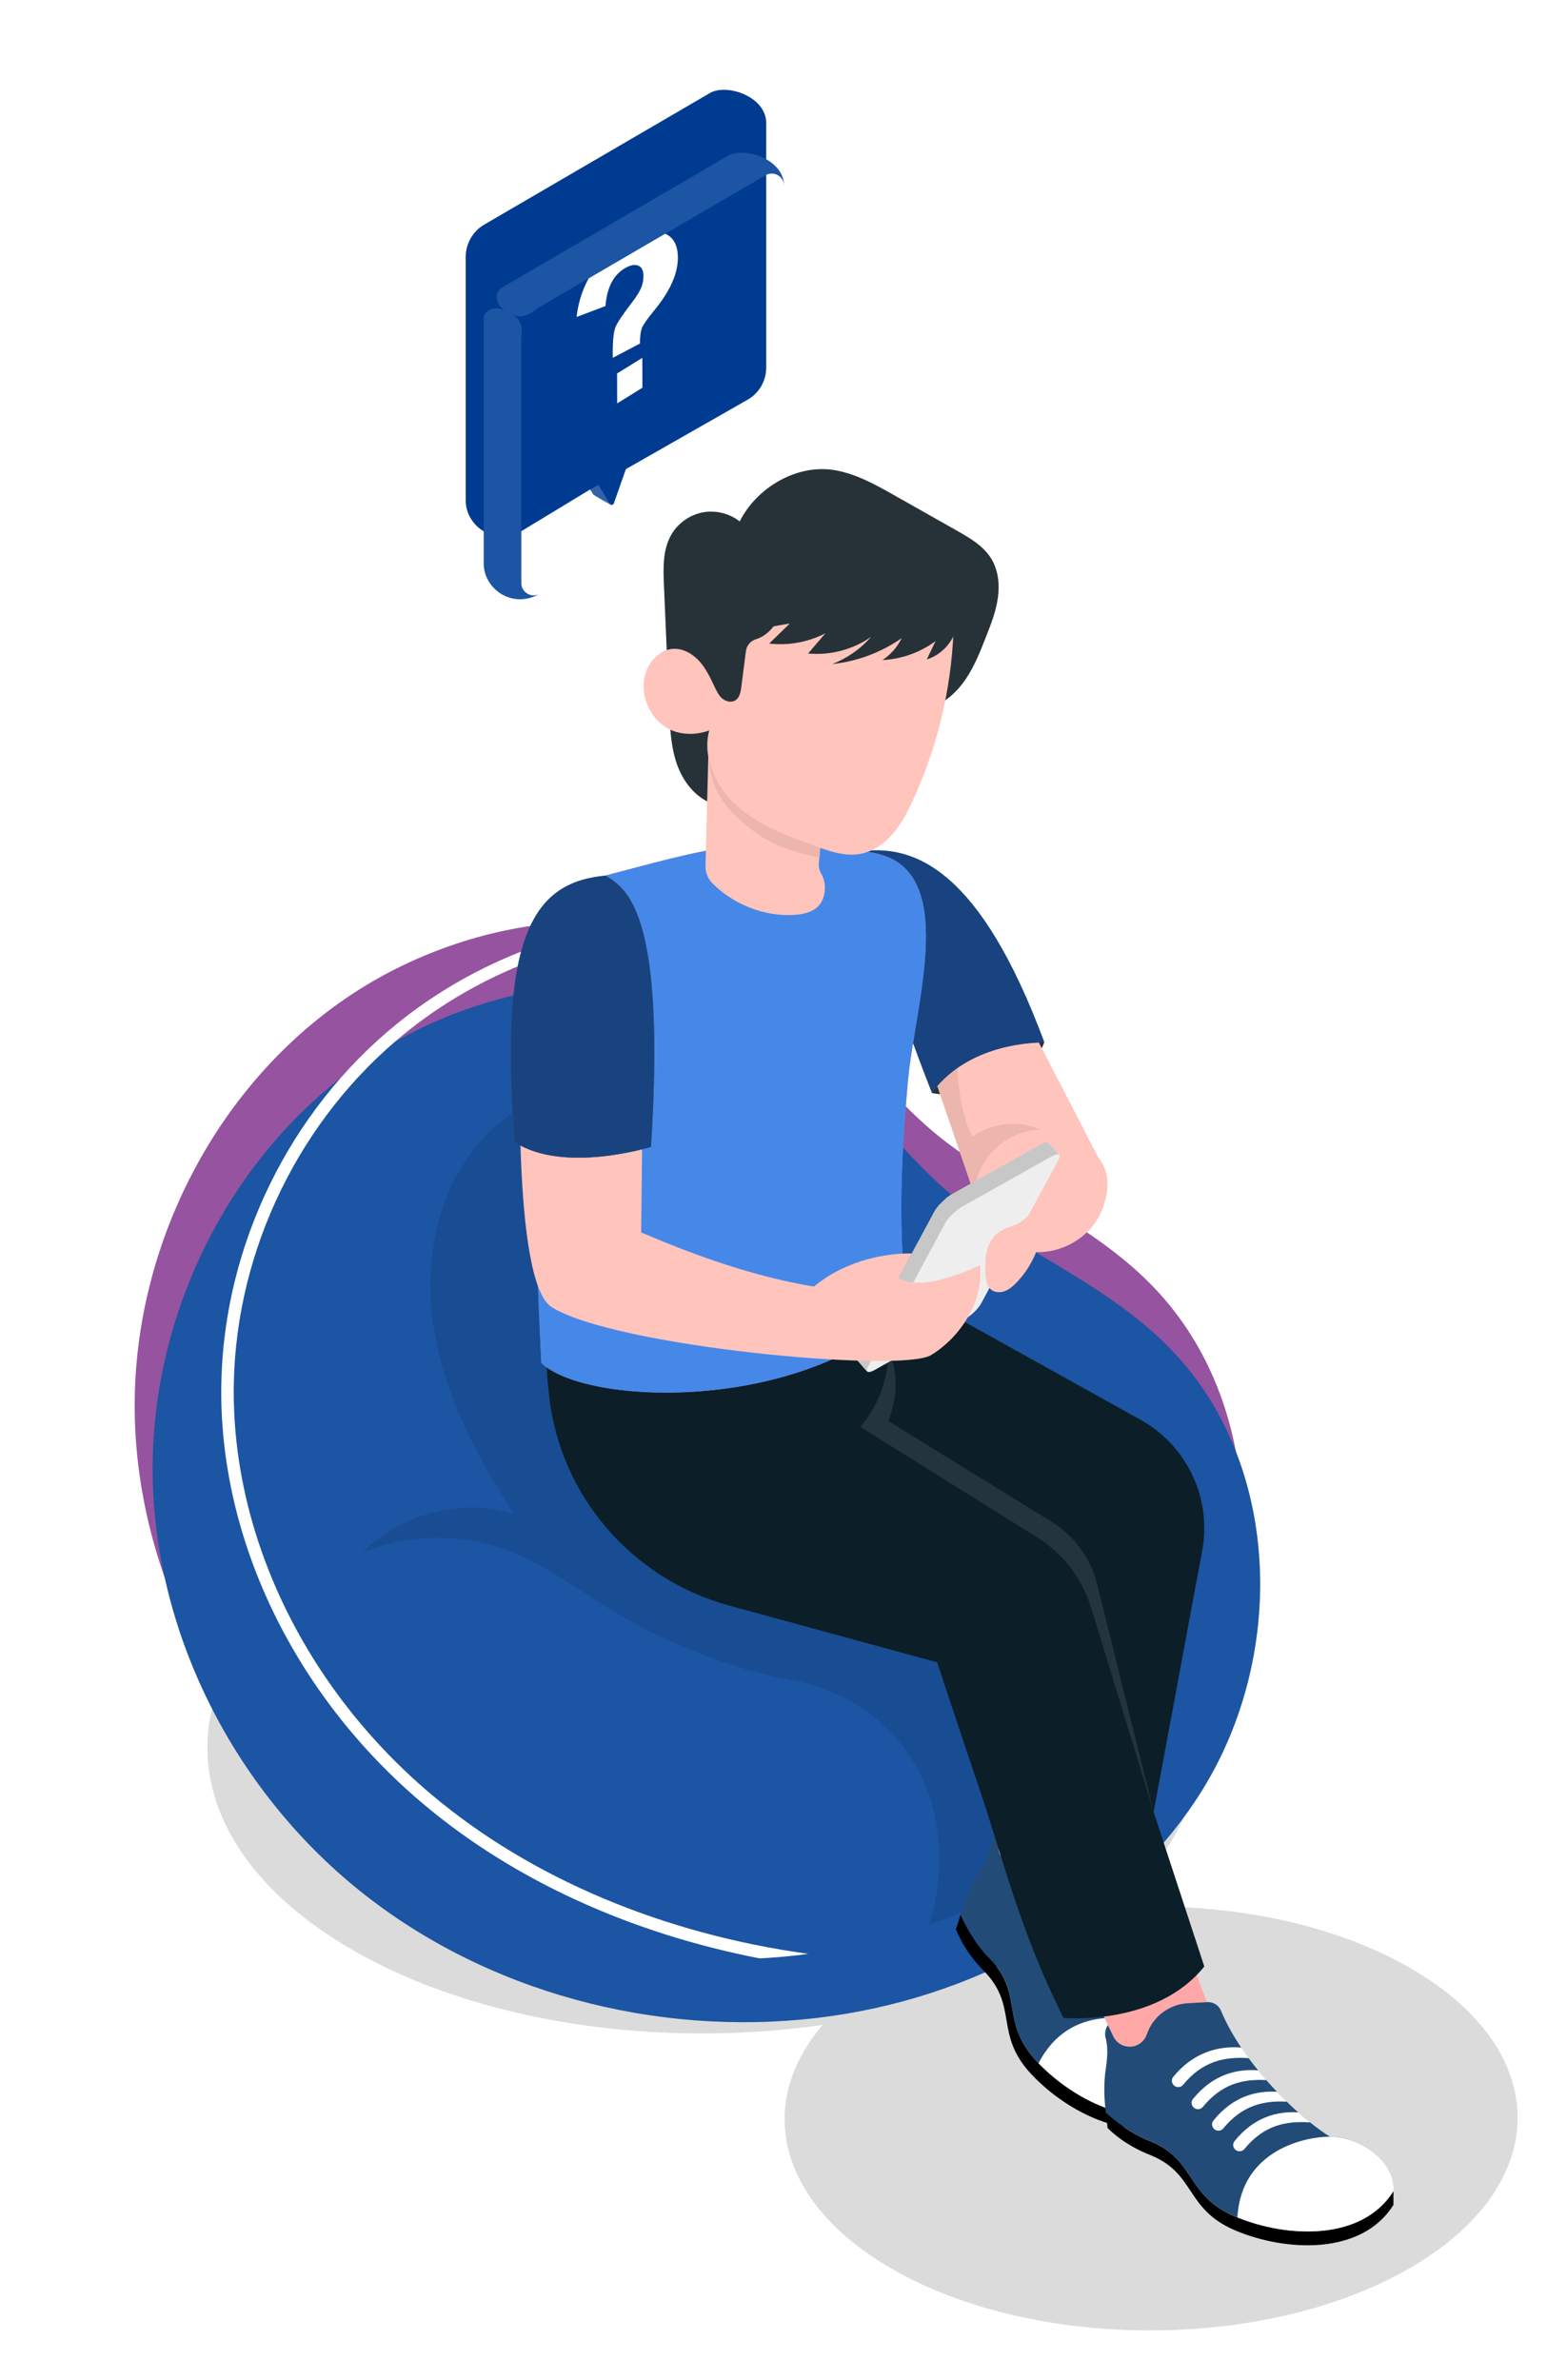 <svg width="349" height="530" viewBox="0 0 349 530" fill="#1B55A3" xmlns="http://www.w3.org/2000/svg">
<g opacity="0.33" filter="url(#filter0_f_4160:978)">
<path d="M78.813 343.809C122.102 318.855 192.044 318.855 235.06 343.809C273.066 365.852 277.286 400.003 247.895 424.86C271.601 423.397 296.176 427.899 314.278 438.415C346.052 456.857 345.891 486.747 313.908 505.189C281.924 523.631 230.228 523.631 198.454 505.189C173.17 490.525 168.129 468.61 183.235 450.972C146.79 456.23 106.69 450.634 78.314 434.17C35.282 409.216 35.524 368.763 78.813 343.809Z" fill="#939393"/>
</g>
<path d="M214.703 257.258C229.471 267.5 246.091 274.575 258.427 288.29C281.457 313.919 281.988 355.16 263.903 384.471C245.817 413.782 212.191 431.404 177.937 435.424C142.007 439.652 104.307 429.748 76.107 407.094C47.924 384.455 29.984 349.082 30 312.954C30.016 276.826 48.553 240.858 78.845 221.13C106.497 203.122 146.227 197.993 173.959 218.589C187.986 229.008 197.327 244.379 211.321 254.814C212.449 255.65 213.576 256.47 214.703 257.258Z" fill="#BA68C8"/>
<path opacity="0.2" d="M214.703 257.258C229.471 267.5 246.091 274.575 258.427 288.29C281.457 313.919 281.988 355.16 263.903 384.471C245.817 413.782 212.191 431.404 177.937 435.424C142.007 439.652 104.307 429.748 76.107 407.094C47.924 384.455 29.984 349.082 30 312.954C30.016 276.826 48.553 240.858 78.845 221.13C106.497 203.122 146.227 197.993 173.959 218.589C187.986 229.008 197.327 244.379 211.321 254.814C212.449 255.65 213.576 256.47 214.703 257.258Z" fill="black"/>
<g filter="url(#filter1_d_4160:978)">
<path d="M214.703 257.258C229.471 267.5 246.091 274.575 258.427 288.29C281.457 313.919 281.988 355.16 263.903 384.471C245.817 413.782 212.191 431.404 177.937 435.424C142.007 439.652 104.307 429.748 76.107 407.094C47.924 384.455 29.984 349.082 30 312.954C30.016 276.826 48.553 240.858 78.845 221.13C106.497 203.122 146.227 197.993 173.959 218.589C187.986 229.008 197.327 244.379 211.321 254.814C212.449 255.65 213.576 256.47 214.703 257.258Z" fill="#1B55A3"/>
</g>
<path opacity="0.1" d="M208.696 407.415C208.664 407.174 208.632 406.933 208.6 406.675C206.248 390.259 193.429 377.477 177.115 374.358C162.911 371.64 149.174 366.415 136.789 358.938C127.98 353.616 119.654 347.088 109.766 344.21C100.635 341.541 89.281 341.959 80.633 345.899C88.943 337.184 103.179 333.357 114.565 337.297C106.69 325.254 99.749 312.279 97.043 298.162C94.322 284.029 96.254 268.529 104.79 256.953C112.037 247.113 123.825 240.745 136.049 240.102C148.272 239.443 160.673 244.524 168.918 253.528C177.373 262.757 182.124 275.748 187.68 286.955C191.658 295.01 195.78 303.242 202.351 309.384C212.272 318.646 226.524 321.974 236.799 330.833C248.459 340.866 253.483 356.929 253.531 372.3C253.564 382.67 251.615 392.88 249.022 402.961C237.218 414.425 222.627 423.075 206.877 428.687C209.228 421.966 209.663 414.506 208.696 407.415Z" fill="black"/>
<path d="M49.293 308.002C49.905 277.26 64.528 247.354 88.444 227.979C103.067 216.13 120.846 208.492 139.382 205.646C142.813 205.984 146.227 206.547 149.56 207.351C128.061 208.605 106.996 216.516 90.199 230.134C66.912 248.994 52.659 278.128 52.079 308.05C51.419 341.67 67.894 375.934 96.141 399.714C118.285 418.349 147.692 430.697 180.014 435.151C179.322 435.247 178.629 435.344 177.953 435.424C175.054 435.762 172.123 436.003 169.208 436.164C140.494 430.6 114.485 418.783 94.354 401.836C65.446 377.525 48.617 342.442 49.293 308.002Z" fill="white"/>
<path d="M246.333 396.176C244.835 402.158 244.529 412.946 244.529 412.946L240.551 411.451C236.686 410.004 232.322 410.985 229.471 413.975L229.278 414.184C227.796 415.728 225.348 415.84 223.738 414.441C222.901 413.702 222.401 412.657 222.369 411.547L221.838 394.617L246.333 396.176Z" fill="#FFA8A7"/>
<path d="M230.937 459.14C239.215 467.967 254.433 475.7 265.497 468.16L264.257 470.973C253.193 478.514 237.958 470.78 229.697 461.953C221.419 453.126 226.798 447 219.341 439.17C214.494 434.379 212.9 429.62 212.9 429.62C213.238 428.783 213.544 427.674 213.93 426.42C214.913 428.623 217.103 432.948 220.565 436.356C228.038 444.187 222.675 450.296 230.937 459.14Z" fill="black"/>
<path d="M218.021 417.175C219.841 414.313 220.453 412.351 220.614 411.145C220.759 410.116 221.37 409.232 222.256 408.685L222.353 411.531C222.385 412.641 222.884 413.686 223.722 414.425C225.332 415.84 227.78 415.728 229.262 414.168L229.455 413.959C232.305 410.985 236.67 409.988 240.535 411.435L244.593 412.962C245.833 413.428 246.639 414.618 246.606 415.937C246.349 427.513 251.76 442.9 257.445 451.358C263.291 453.769 268.331 461.728 265.755 467.549L265.497 468.127C254.433 475.668 239.198 467.935 230.937 459.107C222.659 450.28 228.038 444.154 220.581 436.324C217.119 432.9 214.929 428.59 213.946 426.388C214.735 423.863 215.814 420.632 218.021 417.175Z" fill="#224B77"/>
<path d="M234.206 433.897C233.513 434.25 232.676 433.945 232.338 433.27C232 432.594 232.241 431.742 232.918 431.388C239.279 428.108 244.738 429.202 248.813 431.421C249.054 432.337 249.328 433.237 249.602 434.138C244.899 431.758 240.149 430.906 234.206 433.897Z" fill="white"/>
<path d="M232.177 427.626C231.484 427.98 230.647 427.674 230.309 426.999C229.971 426.324 230.212 425.471 230.889 425.118C237.218 421.854 243.015 422.851 247.428 425.246C247.589 426.195 247.782 427.144 248.008 428.092C243.144 425.568 238.297 424.539 232.177 427.626Z" fill="white"/>
<path d="M236.444 440.135C235.752 440.489 234.915 440.183 234.576 439.508C234.238 438.833 234.48 437.98 235.156 437.627C241.34 434.427 246.671 435.376 250.713 437.466C251.067 438.447 251.438 439.411 251.824 440.36C247.122 437.996 242.371 437.128 236.444 440.135Z" fill="white"/>
<path d="M257.445 451.374C263.291 453.786 268.332 461.744 265.755 467.565L265.497 468.144C254.595 475.572 239.666 468.176 231.307 459.51C238.281 445.891 252.839 449.284 257.445 451.374Z" fill="white"/>
<path d="M238.892 446.212C238.2 446.566 237.363 446.261 237.024 445.585C236.686 444.91 236.928 444.058 237.604 443.704C243.804 440.505 249.151 441.453 253.177 443.559C253.676 444.637 254.176 445.682 254.707 446.679C249.876 444.138 245.012 443.125 238.892 446.212Z" fill="white"/>
<path d="M263.709 429.861C264.756 435.938 268.847 445.939 268.847 445.939L264.595 446.18C260.472 446.405 256.881 449.074 255.48 452.949L255.383 453.223C254.659 455.232 252.468 456.326 250.423 455.683C249.36 455.345 248.475 454.589 247.991 453.592L240.648 438.318L263.709 429.861Z" fill="#FFA8A7"/>
<path d="M275.079 493.66C286.224 498.403 303.278 499.336 310.348 487.984V491.055C303.262 502.407 286.207 501.474 275.079 496.731C263.935 491.988 266.383 484.222 256.398 480.041C250.02 477.614 246.655 473.899 246.655 473.899C246.622 472.999 246.461 471.858 246.3 470.555C248.088 472.179 251.84 475.234 256.398 476.97C266.383 481.151 263.951 488.901 275.079 493.66Z" fill="black"/>
<path d="M246.317 460.474C246.832 457.13 246.59 455.088 246.252 453.914C245.978 452.917 246.172 451.856 246.751 451.004L247.975 453.56C248.459 454.557 249.328 455.329 250.407 455.65C252.452 456.294 254.643 455.2 255.367 453.19L255.464 452.917C256.865 449.042 260.456 446.373 264.579 446.148L268.895 445.907C270.216 445.826 271.44 446.598 271.939 447.82C276.384 458.528 287.56 470.41 296.176 475.861C302.505 475.716 310.332 480.958 310.332 487.325V487.952C303.246 499.304 286.192 498.371 275.063 493.628C263.919 488.885 266.367 481.119 256.382 476.938C251.84 475.202 248.072 472.147 246.284 470.523C245.995 467.918 245.689 464.526 246.317 460.474Z" fill="#224B77"/>
<path d="M267.881 469.253C267.398 469.848 266.512 469.912 265.916 469.43C265.32 468.948 265.207 468.079 265.69 467.484C270.184 461.921 275.627 460.715 280.233 461.101C280.829 461.841 281.441 462.564 282.053 463.272C276.787 462.982 272.1 464.108 267.881 469.253Z" fill="white"/>
<path d="M263.484 464.333C263.001 464.928 262.115 464.992 261.519 464.51C260.94 464.027 260.811 463.159 261.294 462.564C265.771 457.033 271.472 455.602 276.481 456.02C277.012 456.808 277.576 457.612 278.155 458.384C272.68 458.014 267.832 459.043 263.484 464.333Z" fill="white"/>
<path d="M272.438 474.044C271.955 474.639 271.069 474.703 270.474 474.221C269.878 473.739 269.765 472.871 270.248 472.276C274.612 466.857 279.879 465.571 284.42 465.876C285.145 466.632 285.87 467.356 286.594 468.079C281.344 467.79 276.658 468.915 272.438 474.044Z" fill="white"/>
<path d="M296.209 475.877C302.538 475.732 310.364 480.974 310.364 487.341V487.968C303.391 499.159 286.739 498.403 275.595 493.837C276.448 478.578 291.152 475.813 296.209 475.877Z" fill="white"/>
<path d="M277.141 478.627C276.658 479.222 275.772 479.286 275.176 478.804C274.58 478.321 274.468 477.453 274.951 476.858C279.331 471.424 284.613 470.153 289.155 470.459C290.041 471.247 290.926 471.986 291.812 472.694C286.353 472.308 281.489 473.337 277.141 478.627Z" fill="white"/>
<path d="M198.277 285.203L254.031 316.218C264.386 321.974 269.91 333.711 267.752 345.352L256.93 403.54L268.219 437.964C257.445 451.39 236.863 449.412 236.863 449.412C227.056 429.78 223.577 414.49 218.005 398.025C212.433 381.577 208.728 370.226 208.728 370.226L162.428 357.588C140.783 351.687 124.824 333.245 122.311 310.976C121.522 303.982 121.49 299.207 121.49 299.207L198.277 285.203Z" fill="#0C1E27"/>
<path opacity="0.1" d="M197.858 300.831C197.874 306.989 195.619 313.115 191.625 317.794L230.969 342.378C236.734 345.979 241.018 351.558 243.015 358.054L256.946 403.524L244.384 352.893C242.935 347.073 239.263 342.04 234.158 338.889L197.826 316.475C201.514 307.214 197.858 300.831 197.858 300.831Z" fill="white"/>
<path d="M232.579 232.128C226.894 247.322 207.585 243.447 207.585 243.447C206.586 222.979 232.579 232.128 232.579 232.128Z" fill="#263238"/>
<path d="M192.237 189.552L193.671 189.568C203.301 189.68 215.492 196.224 221.451 213.01L244.593 257.757L218.182 269.446L203.736 227.208L192.237 189.552Z" fill="#FFC4BC"/>
<path d="M210.79 219.249C212.642 224.538 212.754 230.23 213.044 235.825C213.334 241.421 213.978 248.158 216.555 253.142C219.357 251.213 222.788 250.2 226.186 250.328C229.584 250.457 232.934 251.695 235.591 253.833C237.491 255.361 238.908 257.483 239.875 259.847L218.182 269.446L203.736 227.207L196.634 203.926C203.108 206.9 208.422 212.496 210.79 219.249Z" fill="#ECB5AD"/>
<path d="M217.924 261.358C219.873 256.374 224.575 252.563 229.874 251.711C235.172 250.859 241.163 253.624 244.577 257.741C247.46 261.213 247.009 265.924 245.189 270.041C242.339 276.52 234.399 280.283 227.571 278.369C220.742 276.488 215.363 267.966 217.924 261.358Z" fill="#FFC4BC"/>
<path d="M192.237 189.552C203.752 188.281 218.246 193.571 232.579 232.127C213.914 232.594 207.585 243.447 207.585 243.447C199.146 221.998 189.661 192.269 189.661 192.269L192.237 189.552Z" fill="#455A64"/>
<path d="M192.237 189.552C203.752 188.281 218.246 193.571 232.579 232.127C213.914 232.594 207.585 243.447 207.585 243.447C199.146 221.998 189.661 192.269 189.661 192.269L192.237 189.552Z" fill="#19437F"/>
<path d="M120.572 303.564C130.46 313.051 177.969 314.787 202.206 291.747C199.887 275.491 200.66 258.062 202.206 240.826C203.752 223.59 213.833 193.459 194.572 189.954C168.853 184.937 155.841 189.552 134.841 195.002C116.497 225.535 119.01 271.23 120.572 303.564Z" fill="#BA68C8"/>
<path d="M120.572 303.564C130.46 313.051 177.969 314.787 202.206 291.747C199.887 275.491 200.66 258.062 202.206 240.826C203.752 223.59 213.833 193.459 194.572 189.954C168.853 184.937 155.841 189.552 134.841 195.002C116.497 225.535 119.01 271.23 120.572 303.564Z" fill="#4688E8"/>
<path d="M158.482 178.908C154.714 177.477 152.057 173.924 150.736 170.113C149.415 166.302 149.222 162.202 149.061 158.183C148.658 148.873 148.272 139.564 147.869 130.254C147.708 126.492 147.596 122.521 149.432 119.225C150.865 116.636 153.474 114.739 156.373 114.144C159.271 113.549 162.412 114.305 164.747 116.121C168.499 108.661 177.26 103.435 185.538 104.657C190.402 105.381 194.798 107.841 199.082 110.253C203.752 112.89 208.423 115.526 213.077 118.163C215.992 119.819 219.052 121.588 220.791 124.45C222.353 127.023 222.659 130.222 222.24 133.197C221.822 136.171 220.71 139.017 219.599 141.831C218.311 145.111 217.022 148.423 215.025 151.333C213.028 154.243 210.258 156.752 206.877 157.749C195.813 161.029 187.277 170.016 177.276 175.773C174.522 177.348 171.752 178.956 168.709 179.856C165.649 180.773 161.446 180.033 158.482 178.908Z" fill="#263238"/>
<path d="M183.364 181.175L182.365 192.317C182.285 193.185 182.559 194.021 182.994 194.777C184.25 196.964 183.863 200.453 182.011 202.06C180.658 203.234 178.806 203.62 177.035 203.749C170.158 204.247 163.137 201.289 158.595 196.642C157.613 195.629 157.097 194.246 157.13 192.831L157.854 164.582L183.364 181.175Z" fill="#FFC4BC"/>
<path d="M157.854 164.566L183.364 181.175L182.478 191.047C177.067 189.777 171.64 188.217 167.356 184.744C161.913 180.339 157.13 175.949 157.854 164.566Z" fill="#ECB5AD"/>
<path d="M212.352 140.85C211.804 153.825 208.68 166.688 203.205 178.474C202.013 181.062 200.676 183.619 198.808 185.757C196.94 187.912 194.476 189.632 191.674 190.163C188.227 190.806 184.733 189.6 181.447 188.394C175.424 186.207 169.24 183.94 164.409 179.728C159.577 175.515 156.324 168.875 157.951 162.685C154.488 163.939 150.43 163.714 147.531 161.447C144.632 159.18 143.022 155.369 143.408 151.719C143.779 148.166 146.517 144.596 150.092 144.5C152.282 144.452 154.343 145.674 155.809 147.314C157.258 148.954 158.208 150.963 159.143 152.941C159.593 153.89 160.044 154.854 160.833 155.546C161.623 156.221 162.83 156.543 163.732 156.012C164.715 155.433 164.956 154.147 165.101 153.022L166.132 144.998C166.293 143.728 167.195 142.715 168.419 142.345C170.19 141.799 171.688 140.496 172.719 138.872C173.604 137.458 174.152 135.882 174.571 134.258C174.909 132.956 176.407 132.345 177.55 133.052C187.503 139.226 200.821 141.751 212.352 140.85Z" fill="#FFC4BC"/>
<path d="M213.254 138.615C212.835 142.378 210.017 145.754 206.41 146.863C207.07 145.497 207.73 144.13 208.375 142.78C204.96 145.304 200.789 146.799 196.554 147.008C198.374 145.802 199.871 144.098 200.805 142.136C196.264 145.304 190.901 147.314 185.377 147.893C188.695 146.606 191.69 144.5 194.025 141.831C189.983 144.677 184.91 146.011 179.982 145.545C181.27 144.05 182.543 142.538 183.831 141.043C180.014 143.021 175.586 143.825 171.318 143.326C172.848 141.831 174.378 140.352 175.908 138.856C173.621 139.258 171.318 139.66 169.031 140.062C170.513 136.557 171.334 133.084 172.075 129.354C179.112 128.823 185.925 129.37 192.753 131.123C199.598 132.875 206.651 136.123 213.254 138.615Z" fill="#263238"/>
<path d="M104.806 53.121C105.518 51.843 106.565 50.754 107.889 49.999L158.146 20.7C161.854 18.566 170.652 21.455 170.652 27.422V81.868C170.652 84.83 169.067 87.574 166.478 89.04L133.759 107.697L139.401 104.474L136.696 112.155C136.609 112.401 136.347 112.489 136.129 112.431L136.144 112.46C135.664 112.213 133.526 111.066 132.319 110.267C132.305 110.267 132.305 110.253 132.305 110.253C132.276 110.238 132.246 110.224 132.217 110.195V110.18C132.174 110.151 132.13 110.122 132.116 110.078L131.447 109.004L116.221 118.238C110.012 121.781 103.729 117.062 103.729 111.516V57.157C103.729 55.72 104.122 54.326 104.806 53.121Z" fill="#003B92"/>
<path d="M137.454 89.837L137.436 83.179L143.059 79.7L143.077 86.358L137.454 89.837Z" fill="white"/>
<path d="M147.8 51.908C149.906 52.673 150.965 54.493 150.974 57.364C150.985 60.927 149.245 64.829 145.759 69.063C144.243 70.915 143.323 72.22 143.003 72.981C142.684 73.74 142.528 74.915 142.532 76.508L136.468 79.7L136.465 78.765C136.456 75.777 136.672 73.775 137.118 72.761C137.561 71.746 138.737 69.996 140.645 67.511C141.645 66.214 142.34 65.126 142.729 64.258C143.119 63.386 143.313 62.458 143.31 61.474C143.306 60.258 142.934 59.496 142.197 59.184C141.457 58.875 140.562 58.998 139.512 59.551C136.739 61.01 135.185 63.883 134.855 68.167L128.41 70.596C128.882 66.633 130.171 63.141 132.274 60.129C134.376 57.114 136.947 54.807 139.987 53.207C143.092 51.573 145.696 51.14 147.8 51.908Z" fill="white"/>
<path opacity="0.2" d="M132.116 110.093C132.145 110.137 132.188 110.166 132.217 110.195V110.209C132.246 110.224 132.276 110.238 132.305 110.267C132.319 110.267 132.319 110.282 132.319 110.282C133.526 111.08 135.664 112.227 136.144 112.474L136.129 112.445C136.027 112.416 135.926 112.358 135.867 112.256L133.25 107.988L133.773 107.698L131.461 109.019L132.116 110.093Z" fill="white"/>
<g filter="url(#filter2_d_4160:978)">
<path d="M109.928 56.021C111.621 56.98 113.735 56.234 115.247 55.008V55.008C115.567 54.761 115.901 54.529 116.25 54.326L166.507 25.026C168.34 23.966 170.637 25.302 170.637 27.422C170.637 21.469 161.854 18.58 158.131 20.7L107.888 49.999V49.999C105.753 51.217 106.532 54.098 108.671 55.309L109.928 56.021Z" fill="#1B55A3"/>
</g>
<g filter="url(#filter3_d_4160:978)">
<path d="M112.105 115.842V61.483C112.105 61.15 112.135 60.83 112.164 60.511V60.511C112.382 58.915 111.932 57.156 110.531 56.362L108.481 55.202C106.45 54.052 103.729 54.824 103.729 57.157V57.157V111.516C103.729 117.062 110.011 121.781 116.221 118.238C114.389 119.283 112.105 117.962 112.105 115.842Z" fill="#1B55A3"/>
</g>
<path d="M190.675 302.503C190.675 302.535 190.675 302.583 190.691 302.615C190.707 302.663 190.723 302.712 190.755 302.744L193.123 305.461C193.09 305.413 193.09 305.332 193.09 305.284C193.171 305.702 193.799 305.686 194.814 305.107L214.687 293.949C216.184 293.113 217.875 291.489 218.504 290.331L235.8 258.19C236.09 257.66 236.074 257.338 235.88 257.193C235.896 257.209 235.945 257.193 235.961 257.209L233.593 254.492C233.529 254.412 233.432 254.38 233.288 254.364C233.239 254.364 233.191 254.364 233.143 254.364C233.11 254.364 233.062 254.38 233.03 254.38C233.014 254.38 233.014 254.38 232.998 254.38C232.982 254.38 232.949 254.396 232.917 254.396C232.885 254.412 232.853 254.412 232.804 254.428C232.772 254.444 232.74 254.444 232.692 254.46C232.659 254.476 232.627 254.476 232.595 254.492C232.563 254.508 232.531 254.524 232.482 254.54C232.45 254.556 232.418 254.573 232.386 254.589C232.353 254.605 232.321 254.621 232.273 254.637C232.241 254.653 232.208 254.669 232.16 254.685C232.128 254.701 232.08 254.717 232.047 254.749C232.015 254.765 231.967 254.798 231.935 254.814C231.919 254.83 231.903 254.83 231.886 254.846L212.013 266.004C211.997 266.02 211.965 266.037 211.949 266.037C211.917 266.053 211.868 266.085 211.836 266.101C211.804 266.117 211.772 266.149 211.723 266.165C211.691 266.181 211.659 266.213 211.627 266.229C211.595 266.246 211.562 266.278 211.53 266.294C211.498 266.31 211.482 266.326 211.45 266.342C211.417 266.358 211.401 266.374 211.369 266.406C211.353 266.422 211.321 266.438 211.305 266.455C211.289 266.471 211.273 266.487 211.24 266.503C211.224 266.519 211.208 266.535 211.176 266.551C211.16 266.567 211.144 266.583 211.112 266.599C211.095 266.615 211.079 266.615 211.063 266.631C211.047 266.647 211.031 266.647 211.015 266.664C210.999 266.68 210.983 266.68 210.967 266.696C210.95 266.712 210.934 266.712 210.918 266.728C210.902 266.744 210.886 266.744 210.87 266.76C210.854 266.776 210.838 266.776 210.838 266.792C210.822 266.808 210.822 266.808 210.806 266.824C210.789 266.84 210.789 266.84 210.773 266.857C210.757 266.873 210.757 266.873 210.741 266.889C210.725 266.905 210.725 266.905 210.709 266.921C210.693 266.937 210.693 266.937 210.677 266.953C210.661 266.969 210.661 266.969 210.644 266.985C210.628 267.001 210.612 267.001 210.612 267.017C210.596 267.033 210.596 267.033 210.58 267.049C210.564 267.066 210.564 267.066 210.548 267.082C210.532 267.098 210.532 267.098 210.516 267.114C210.5 267.13 210.483 267.13 210.483 267.146C210.467 267.162 210.467 267.162 210.451 267.178C210.435 267.194 210.419 267.21 210.403 267.226C210.387 267.242 210.371 267.258 210.355 267.275C210.338 267.291 210.322 267.307 210.306 267.323C210.29 267.339 210.274 267.355 210.258 267.371C210.177 267.451 210.097 267.516 210 267.596C209.984 267.612 209.952 267.644 209.936 267.66C209.92 267.677 209.888 267.709 209.871 267.725C209.855 267.741 209.839 267.757 209.807 267.773C209.791 267.789 209.775 267.789 209.775 267.805C209.759 267.821 209.743 267.821 209.743 267.837C209.727 267.853 209.727 267.853 209.71 267.869C209.694 267.886 209.694 267.886 209.678 267.902C209.662 267.918 209.662 267.918 209.646 267.934C209.63 267.95 209.63 267.95 209.614 267.966C209.598 267.982 209.598 267.982 209.582 267.998C209.565 268.014 209.565 268.014 209.549 268.03C209.533 268.046 209.533 268.046 209.517 268.062C209.501 268.078 209.501 268.078 209.485 268.095C209.469 268.111 209.469 268.111 209.453 268.127C209.437 268.143 209.437 268.143 209.421 268.159C209.404 268.175 209.388 268.191 209.388 268.191C209.372 268.207 209.372 268.223 209.356 268.223C209.34 268.239 209.34 268.255 209.324 268.255C209.308 268.271 209.308 268.287 209.292 268.287C209.276 268.304 209.259 268.32 209.259 268.336C209.243 268.352 209.227 268.368 209.211 268.384C209.195 268.4 209.179 268.416 209.163 268.432C209.147 268.448 209.131 268.464 209.115 268.48C209.098 268.497 209.082 268.513 209.066 268.545C209.05 268.577 209.018 268.593 209.002 268.625C208.986 268.657 208.954 268.673 208.937 268.706C208.921 268.738 208.889 268.77 208.873 268.786C208.841 268.818 208.825 268.85 208.792 268.882C208.76 268.915 208.744 268.947 208.712 268.979C208.68 269.011 208.664 269.043 208.631 269.091C208.599 269.124 208.583 269.156 208.551 269.188C208.535 269.22 208.503 269.252 208.486 269.284C208.47 269.317 208.438 269.349 208.422 269.381C208.406 269.413 208.374 269.445 208.358 269.477C208.342 269.509 208.325 269.542 208.293 269.574C208.277 269.606 208.261 269.638 208.245 269.67L190.949 301.811C190.932 301.843 190.916 301.875 190.9 301.908C190.884 301.94 190.868 301.972 190.852 301.988C190.836 302.02 190.82 302.052 190.82 302.068C190.804 302.101 190.804 302.133 190.788 302.149C190.771 302.181 190.771 302.213 190.755 302.229C190.739 302.261 190.739 302.293 190.739 302.326C190.739 302.342 190.739 302.358 190.739 302.374C190.739 302.374 190.739 302.374 190.739 302.39C190.739 302.406 190.739 302.406 190.739 302.422C190.675 302.438 190.675 302.47 190.675 302.503ZM235.284 257.129C235.301 257.129 235.333 257.097 235.349 257.097C235.413 257.081 235.429 257.129 235.494 257.113C235.429 257.129 235.365 257.113 235.284 257.129ZM212.158 270.41C212.335 270.249 212.529 270.104 212.706 269.944C212.529 270.088 212.335 270.233 212.158 270.41ZM211.224 271.407C211.289 271.326 211.385 271.23 211.466 271.149C211.385 271.23 211.289 271.31 211.224 271.407ZM193.042 305.075C193.042 305.075 193.058 305.075 193.042 305.075C193.058 304.914 193.139 304.705 193.268 304.48C193.123 304.753 193.074 304.946 193.058 305.123C193.058 305.107 193.042 305.107 193.042 305.075Z" fill="#EEEEEE"/>
<path d="M190.675 302.407C190.675 302.391 190.675 302.391 190.675 302.374C190.675 302.374 190.675 302.374 190.675 302.358C190.675 302.342 190.675 302.326 190.675 302.31C190.675 302.278 190.691 302.246 190.691 302.214C190.691 302.182 190.707 302.149 190.724 302.133C190.74 302.101 190.74 302.069 190.756 302.053C190.772 302.021 190.772 301.989 190.788 301.972C190.804 301.94 190.82 301.908 190.836 301.892C190.852 301.86 190.869 301.828 190.885 301.796L208.181 269.655L210.548 272.356L193.252 304.497C193.123 304.722 193.059 304.931 193.027 305.092C193.01 305.252 193.027 305.365 193.107 305.445L190.74 302.728C190.707 302.696 190.691 302.648 190.675 302.6C190.659 302.567 190.659 302.535 190.659 302.487C190.675 302.471 190.675 302.439 190.675 302.407Z" fill="#C7C7C7"/>
<path d="M208.245 269.558C208.261 269.526 208.278 269.494 208.31 269.462C208.326 269.43 208.358 269.398 208.374 269.365C208.39 269.333 208.422 269.301 208.439 269.269C208.455 269.237 208.487 269.205 208.503 269.173C208.519 269.14 208.551 269.108 208.584 269.076C208.616 269.044 208.632 269.012 208.664 268.964C208.696 268.931 208.712 268.899 208.745 268.867C208.777 268.835 208.793 268.803 208.825 268.771C208.841 268.738 208.873 268.706 208.89 268.69C208.906 268.658 208.938 268.642 208.954 268.61C208.97 268.578 209.002 268.562 209.018 268.529C209.034 268.513 209.051 268.497 209.067 268.465C209.083 268.449 209.099 268.433 209.115 268.417C209.131 268.401 209.147 268.385 209.163 268.369C209.179 268.353 209.195 268.336 209.212 268.32C209.228 268.304 209.244 268.288 209.244 268.272C209.26 268.256 209.26 268.24 209.276 268.24C209.292 268.224 209.292 268.208 209.308 268.208C209.324 268.192 209.34 268.176 209.34 268.176C209.357 268.16 209.357 268.143 209.373 268.143C209.389 268.127 209.389 268.127 209.405 268.111C209.421 268.095 209.421 268.095 209.437 268.079C209.453 268.063 209.453 268.063 209.469 268.047C209.485 268.031 209.485 268.031 209.501 268.015C209.518 267.999 209.518 267.999 209.534 267.983C209.55 267.967 209.55 267.967 209.566 267.951C209.582 267.934 209.582 267.934 209.598 267.918C209.614 267.902 209.614 267.902 209.63 267.886C209.646 267.87 209.646 267.87 209.663 267.854C209.679 267.838 209.679 267.838 209.695 267.822C209.711 267.806 209.727 267.806 209.727 267.79C209.743 267.774 209.759 267.774 209.759 267.758C209.775 267.742 209.791 267.725 209.824 267.709C209.84 267.693 209.872 267.661 209.888 267.645C209.904 267.629 209.936 267.597 209.952 267.581C210.033 267.5 210.113 267.436 210.21 267.356C210.226 267.34 210.242 267.323 210.258 267.307C210.274 267.291 210.291 267.275 210.307 267.259C210.323 267.243 210.339 267.227 210.355 267.211C210.371 267.195 210.387 267.179 210.403 267.163C210.419 267.147 210.419 267.147 210.436 267.131C210.452 267.114 210.452 267.114 210.468 267.098C210.484 267.082 210.484 267.082 210.5 267.066C210.516 267.05 210.516 267.05 210.532 267.034C210.548 267.018 210.548 267.018 210.564 267.002C210.58 266.986 210.597 266.986 210.597 266.97C210.613 266.954 210.613 266.954 210.629 266.938C210.645 266.922 210.645 266.922 210.661 266.905C210.677 266.889 210.677 266.889 210.693 266.873C210.709 266.857 210.709 266.857 210.725 266.841C210.742 266.825 210.742 266.825 210.758 266.809C210.774 266.793 210.774 266.793 210.79 266.777C210.806 266.761 210.822 266.761 210.822 266.745C210.838 266.729 210.854 266.729 210.87 266.713C210.886 266.696 210.903 266.696 210.919 266.68C210.935 266.664 210.951 266.664 210.967 266.648C210.983 266.632 210.999 266.632 211.015 266.616C211.031 266.6 211.048 266.6 211.064 266.584C211.08 266.568 211.096 266.552 211.128 266.536C211.144 266.52 211.16 266.503 211.192 266.487C211.209 266.471 211.225 266.455 211.257 266.439C211.273 266.423 211.305 266.407 211.321 266.391C211.353 266.375 211.37 266.359 211.402 266.327C211.434 266.311 211.45 266.294 211.482 266.278C211.515 266.262 211.547 266.23 211.579 266.214C211.611 266.198 211.643 266.166 211.676 266.15C211.708 266.134 211.74 266.102 211.788 266.085C211.821 266.069 211.869 266.037 211.901 266.021C211.917 266.005 211.949 265.989 211.965 265.989L231.839 254.831C231.855 254.814 231.871 254.814 231.887 254.798C231.919 254.782 231.967 254.75 232 254.734C232.032 254.718 232.08 254.702 232.112 254.67C232.144 254.654 232.193 254.638 232.225 254.621C232.257 254.605 232.289 254.589 232.338 254.573C232.37 254.557 232.402 254.541 232.434 254.525C232.467 254.509 232.499 254.493 232.547 254.477C232.579 254.461 232.612 254.445 232.644 254.445C232.676 254.429 232.724 254.412 232.756 254.412C232.789 254.396 232.837 254.396 232.869 254.38C232.901 254.38 232.918 254.364 232.95 254.364C232.966 254.364 232.966 254.364 232.982 254.364C233.03 254.364 233.062 254.348 233.095 254.348C233.143 254.348 233.191 254.348 233.24 254.348C233.368 254.348 233.481 254.396 233.546 254.477L235.913 257.194C235.816 257.081 235.607 257.049 235.317 257.098C235.027 257.162 234.657 257.307 234.222 257.548L214.349 268.706C213.979 268.915 213.592 269.173 213.222 269.462C212.851 269.751 212.481 270.073 212.127 270.394C211.788 270.716 211.466 271.054 211.192 271.391C210.919 271.729 210.693 272.051 210.532 272.34L208.165 269.639C208.213 269.607 208.229 269.591 208.245 269.558Z" fill="#C7C7C7"/>
<path d="M122.134 203.669C124.953 198.845 129.269 195.437 134.857 195.019L138.207 200.115C141.685 206.466 143.473 213.621 143.392 220.857L142.796 274.478H142.78C144.101 275.009 145.405 275.572 146.726 276.118C157.597 280.62 169.659 284.64 181.286 286.537C187.116 281.617 195.442 279.077 203.076 279.157L200.145 284.608C205.701 288.161 218.246 281.762 218.246 281.762C219.164 289.576 214.091 297.696 207.376 301.796C200.644 305.896 136.435 299.866 122.811 291.071C113.856 285.283 115.966 229.989 115.966 229.989C115.338 220.808 117.496 211.628 122.134 203.669Z" fill="#FFC4BC"/>
<path d="M231.806 265.587C232 267.275 232.724 270.298 232.531 272.002C231.951 277.083 229.906 282.051 226.331 285.717C225.558 286.505 224.704 287.245 223.674 287.598C222.643 287.952 221.387 287.856 220.581 287.1C219.728 286.312 219.567 285.026 219.502 283.868C219.406 282.132 219.374 280.363 219.792 278.675C220.211 276.987 221.097 275.363 222.53 274.366C223.577 273.642 224.817 273.288 226.009 272.838C227.2 272.372 228.167 271.6 229.117 270.603L231.806 265.587Z" fill="#FFC4BC"/>
<path d="M134.857 195.019C119.412 196.482 110.861 207.158 114.645 254.38C125.613 261.487 144.986 255.425 144.986 255.425C148.272 203.701 139.881 198.025 134.857 195.019Z" fill="#455A64"/>
<path d="M134.857 195.019C119.412 196.482 110.861 207.158 114.645 254.38C125.613 261.487 144.986 255.425 144.986 255.425C148.272 203.701 139.881 198.025 134.857 195.019Z" fill="#19437F"/>
<defs>
<filter id="filter0_f_4160:978" x="36.193" y="315.094" width="311.81" height="213.927" filterUnits="userSpaceOnUse" color-interpolation-filters="sRGB">
<feFlood flood-opacity="0" result="BackgroundImageFix"/>
<feBlend mode="normal" in="SourceGraphic" in2="BackgroundImageFix" result="shape"/>
<feGaussianBlur stdDeviation="5" result="effect1_foregroundBlur_4160:978"/>
</filter>
<filter id="filter1_d_4160:978" x="0" y="185.242" width="314.666" height="299.136" filterUnits="userSpaceOnUse" color-interpolation-filters="sRGB">
<feFlood flood-opacity="0" result="BackgroundImageFix"/>
<feColorMatrix in="SourceAlpha" type="matrix" values="0 0 0 0 0 0 0 0 0 0 0 0 0 0 0 0 0 0 127 0" result="hardAlpha"/>
<feOffset dx="4" dy="14"/>
<feGaussianBlur stdDeviation="17"/>
<feComposite in2="hardAlpha" operator="out"/>
<feColorMatrix type="matrix" values="0 0 0 0 0.047 0 0 0 0 0.306 0 0 0 0 0.725 0 0 0 0.18 0"/>
<feBlend mode="normal" in2="BackgroundImageFix" result="effect1_dropShadow_4160:978"/>
<feBlend mode="normal" in="SourceGraphic" in2="effect1_dropShadow_4160:978" result="shape"/>
</filter>
<filter id="filter2_d_4160:978" x="76.624" y="0.007" width="132.013" height="104.451" filterUnits="userSpaceOnUse" color-interpolation-filters="sRGB">
<feFlood flood-opacity="0" result="BackgroundImageFix"/>
<feColorMatrix in="SourceAlpha" type="matrix" values="0 0 0 0 0 0 0 0 0 0 0 0 0 0 0 0 0 0 127 0" result="hardAlpha"/>
<feOffset dx="4" dy="14"/>
<feGaussianBlur stdDeviation="17"/>
<feComposite in2="hardAlpha" operator="out"/>
<feColorMatrix type="matrix" values="0 0 0 0 0.047 0 0 0 0 0.306 0 0 0 0 0.725 0 0 0 0.18 0"/>
<feBlend mode="normal" in2="BackgroundImageFix" result="effect1_dropShadow_4160:978"/>
<feBlend mode="normal" in="SourceGraphic" in2="effect1_dropShadow_4160:978" result="shape"/>
</filter>
<filter id="filter3_d_4160:978" x="73.729" y="34.676" width="80.492" height="132.788" filterUnits="userSpaceOnUse" color-interpolation-filters="sRGB">
<feFlood flood-opacity="0" result="BackgroundImageFix"/>
<feColorMatrix in="SourceAlpha" type="matrix" values="0 0 0 0 0 0 0 0 0 0 0 0 0 0 0 0 0 0 127 0" result="hardAlpha"/>
<feOffset dx="4" dy="14"/>
<feGaussianBlur stdDeviation="17"/>
<feComposite in2="hardAlpha" operator="out"/>
<feColorMatrix type="matrix" values="0 0 0 0 0.047 0 0 0 0 0.306 0 0 0 0 0.725 0 0 0 0.18 0"/>
<feBlend mode="normal" in2="BackgroundImageFix" result="effect1_dropShadow_4160:978"/>
<feBlend mode="normal" in="SourceGraphic" in2="effect1_dropShadow_4160:978" result="shape"/>
</filter>
</defs>
</svg>
